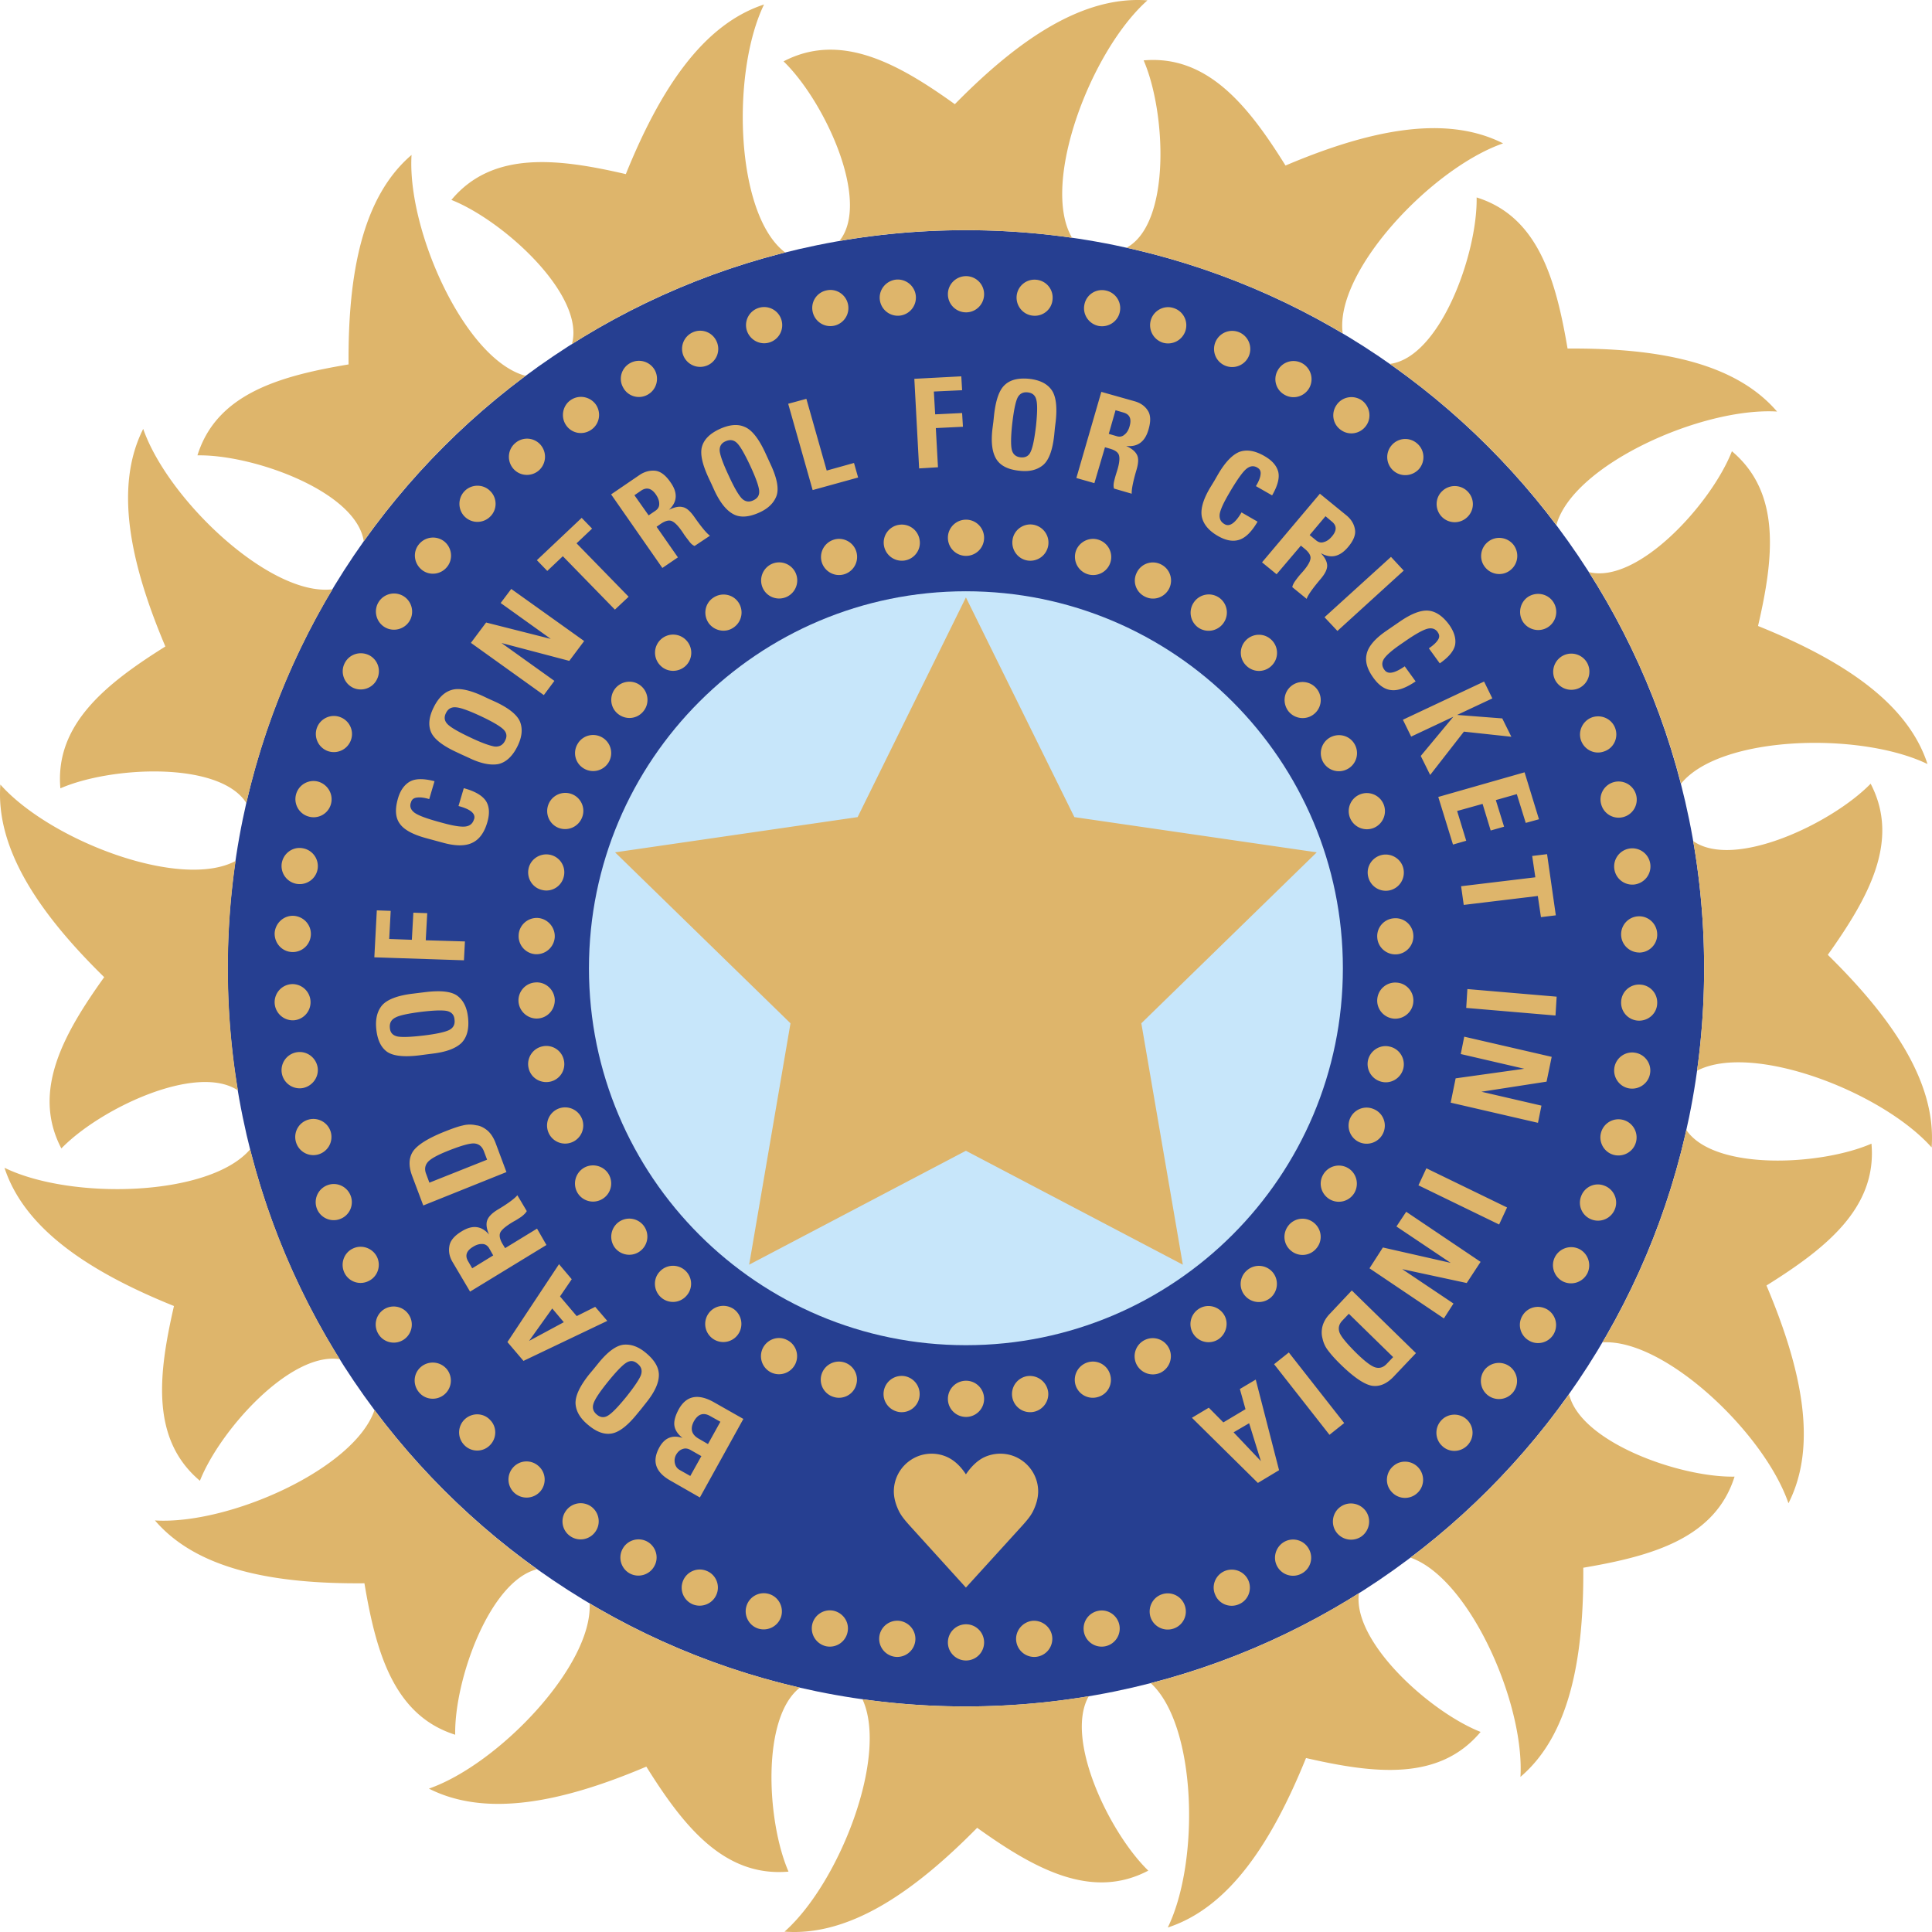 <svg xmlns="http://www.w3.org/2000/svg" width="300" height="300">
  <path fill="#263f91" fill-rule="evenodd" d="M264.618 150.347c0 63.31-51.32 114.63-114.63 114.63-63.285 0-114.631-51.32-114.631-114.63 0-63.285 51.346-114.605 114.63-114.605 63.31 0 114.63 51.32 114.63 114.605"/>
  <path fill="#c7e6fa" fill-rule="evenodd" d="M208.522 150.347c0 32.348-26.212 58.534-58.535 58.534-32.322 0-58.534-26.186-58.534-58.534 0-32.323 26.212-58.535 58.534-58.535 32.348 0 58.535 26.212 58.535 58.535"/>
  <path fill="#deb56b" fill-rule="evenodd" d="M158.562 226.698c-1.72-1.155-3.98-1.283-5.853-.36-1.13.591-2.003 1.541-2.722 2.594-.693-1.053-1.566-2.003-2.721-2.593-1.849-.924-4.108-.796-5.828.36a5.865 5.865 0 0 0-2.644 4.877c0 1.078.334 2.157.821 3.132.411.796 1.002 1.464 1.592 2.131l8.78 9.679 8.806-9.679c.59-.667 1.181-1.335 1.592-2.13.488-.976.821-2.055.821-3.133 0-1.95-1-3.8-2.644-4.878m-8.575-133.936 16.842 34.12 37.637 5.468-27.24 26.546 6.444 37.482-33.683-17.688-33.657 17.688 6.418-37.482-27.24-26.546 37.663-5.469zm43.978 128.237-2.413 1.412 4.236 4.467zm1.027-6.778 3.62 14.069-3.286 1.977-10.244-10.115 2.62-1.566 2.258 2.284 3.44-2.053-.872-3.132zm13.735 6.752-2.285 1.823-8.6-10.962 2.285-1.823zm.72-16.97-1.002 1.053c-.539.564-.668 1.155-.462 1.797.205.642 1.13 1.771 2.773 3.389 1.283 1.232 2.233 1.951 2.875 2.105.616.154 1.18-.026 1.669-.539l1.027-1.078zm.461-3.62 9.961 9.73-3.363 3.543c-1.13 1.233-2.31 1.72-3.517 1.515-1.181-.231-2.773-1.31-4.775-3.26-.847-.822-1.49-1.54-1.951-2.157a4.478 4.478 0 0 1-.899-1.9c-.154-.539-.18-1.155-.026-1.848.18-.72.564-1.412 1.232-2.08zm20-4.441-2.157 3.286-10.012-2.156 7.958 5.34-1.489 2.31-11.553-7.779 2.08-3.235 10.526 2.388-8.421-5.648 1.515-2.285zm4.107-8.447-1.232 2.645-12.528-6.085 1.232-2.644zm6.932-23.388-.796 3.851-10.115 1.566 9.32 2.157-.54 2.67-13.555-3.132.77-3.774 10.655-1.49-9.859-2.284.539-2.696zm.77-9.345-.18 2.927-13.863-1.18.18-2.928zm-1.489-22.13 1.36 9.5-2.31.282-.487-3.286-11.502 1.386-.41-2.901 11.527-1.386-.488-3.312zm-16.893-8.883 13.402-3.825 2.233 7.291-2.054.565-1.386-4.468-3.26.925 1.283 4.133-2.08.59-1.257-4.133-3.954 1.104 1.412 4.621-2.054.59zm2.927-12.734 7.009.54 1.412 2.849-7.368-.796-5.238 6.726-1.463-2.952 5.058-6.084-6.547 3.08-1.284-2.618 12.606-5.93 1.283 2.618zm-8.138-7.548 1.694 2.337c-1.463 1-2.721 1.463-3.723 1.36-1.026-.077-1.976-.718-2.824-1.9-.975-1.334-1.335-2.567-1.052-3.722.257-1.155 1.258-2.336 2.952-3.517l1.156-.796.975-.668c1.772-1.232 3.26-1.822 4.416-1.745 1.18.076 2.31.821 3.337 2.233.745 1.078 1.053 2.08.899 3.055-.18.95-.976 1.926-2.388 2.901l-1.694-2.336c.693-.462 1.155-.899 1.412-1.31.257-.384.257-.77 0-1.129l-.053-.102c-.385-.514-.924-.668-1.617-.488-.719.205-1.926.873-3.569 2.028l-.487.334c-1.387.95-2.26 1.72-2.645 2.285-.36.564-.36 1.104 0 1.643l.077.103c.514.718 1.54.538 3.132-.565m-2.13-16.996 1.978 2.13-10.295 9.371-2.003-2.13zm-12.63-3.389 1 .822c.412.333.797.41 1.233.256.462-.128.847-.41 1.232-.872.77-.899.77-1.67-.026-2.311l-.975-.821zm-7.394 4.236 8.985-10.654 4.185 3.414c.693.59 1.13 1.31 1.258 2.131.154.822-.231 1.746-1.078 2.747-1.284 1.515-2.67 1.823-4.236.924.642.668.975 1.31 1 1.9.027.591-.307 1.284-1 2.105-1.284 1.515-2.003 2.542-2.182 3.107l-2.234-1.823c.053-.308.231-.667.539-1.078.334-.462.616-.796.847-1.053.822-.898 1.31-1.643 1.412-2.156.154-.514-.154-1.079-.873-1.67l-.59-.487-3.774 4.442zm-3.184-7.753 2.49 1.437c-.898 1.54-1.822 2.465-2.798 2.799-.975.334-2.08.154-3.337-.565-1.438-.821-2.26-1.823-2.516-2.978-.232-1.155.18-2.644 1.232-4.441l.719-1.181.59-1.027c1.104-1.874 2.208-3.004 3.286-3.44 1.13-.411 2.44-.205 3.928.667 1.156.668 1.849 1.464 2.105 2.413.232.95-.076 2.157-.95 3.672l-2.515-1.438c.436-.719.667-1.31.718-1.771.077-.514-.076-.848-.462-1.079l-.077-.052c-.564-.309-1.103-.231-1.668.231s-1.361 1.592-2.414 3.338l-.282.487c-.847 1.438-1.335 2.516-1.438 3.184-.077.667.128 1.18.668 1.514l.128.077c.744.411 1.617-.18 2.593-1.848M172.169 67.37l1.232.36c.488.153.899.052 1.232-.257.36-.283.616-.72.77-1.284.334-1.155.027-1.849-.95-2.13l-1.232-.36zm-5.032 6.855 3.877-13.376 5.185 1.463c.899.257 1.592.745 2.029 1.438.462.693.487 1.695.102 2.978-.539 1.874-1.694 2.722-3.466 2.516.847.385 1.412.847 1.669 1.36.283.514.257 1.285-.053 2.337-.564 1.9-.795 3.158-.744 3.723l-2.747-.796c-.103-.283-.103-.693.026-1.207.128-.539.257-.95.36-1.283.385-1.156.513-2.003.41-2.542-.076-.539-.564-.924-1.489-1.181l-.718-.205-1.643 5.571zm-9.961-8.421c-.205 1.9-.232 3.235-.077 3.98.154.718.616 1.155 1.386 1.232.77.076 1.31-.231 1.592-.95.308-.693.564-2.003.796-3.954.205-1.977.231-3.312.052-4.005-.153-.719-.616-1.104-1.36-1.18-.745-.078-1.284.23-1.592.898-.308.693-.565 2.002-.796 3.979m-2.824-1.31c.257-2.336.796-3.927 1.669-4.723.873-.822 2.13-1.104 3.774-.95 1.643.18 2.772.744 3.466 1.694.693.925.924 2.593.667 4.93l-.128 1.026-.103 1.079c-.257 2.387-.847 3.953-1.771 4.698-.924.744-2.13 1.027-3.646.847-1.745-.18-2.926-.77-3.568-1.797-.642-1.027-.847-2.567-.616-4.621l.154-1.207zm-11.631 8.242-.745-13.915 7.291-.385.129 2.156-4.39.205.204 3.543 4.185-.205.128 2.131-4.21.205.334 6.085zm-20.333-10.038 2.824-.77 3.157 11.141 4.237-1.18.641 2.259-7.06 1.95zm-9.217 11.193c.796 1.746 1.463 2.901 1.977 3.466.513.539 1.13.667 1.823.334.718-.334 1-.847.898-1.618-.102-.744-.564-2.002-1.386-3.774-.847-1.797-1.515-2.978-2.028-3.491-.514-.513-1.104-.591-1.797-.283-.668.283-.976.822-.899 1.566.103.745.565 2.003 1.412 3.8zm-3.132.334c-1.001-2.157-1.36-3.774-1.027-4.904.334-1.13 1.258-2.028 2.773-2.721 1.489-.668 2.772-.796 3.85-.308 1.079.436 2.131 1.746 3.133 3.876l.873 1.9c1.027 2.182 1.335 3.851.924 4.955-.41 1.078-1.284 1.951-2.67 2.567-1.592.72-2.953.822-4.005.257-1.078-.564-2.054-1.771-2.927-3.62l-.513-1.13zm-9.32 5.802 1.053-.719c.41-.283.616-.641.59-1.104 0-.462-.18-.924-.513-1.412-.667-.976-1.438-1.18-2.285-.616l-1.052.72zm2.131 8.164-7.958-11.425 4.441-3.029c.77-.513 1.592-.719 2.413-.642.848.102 1.644.719 2.388 1.823 1.13 1.591 1.053 3.03-.257 4.236.873-.411 1.566-.565 2.131-.411.59.102 1.18.642 1.797 1.515 1.13 1.617 1.951 2.593 2.439 2.926l-2.388 1.592c-.282-.102-.59-.36-.898-.796-.334-.436-.616-.796-.796-1.078-.667-1.027-1.232-1.669-1.72-1.925-.462-.283-1.078-.154-1.874.385l-.616.436 3.312 4.75zm-19.485-1.207 6.957-6.572 1.617 1.669-2.413 2.285 8.087 8.292-2.13 2.003-8.088-8.293-2.413 2.285zM73.122 99.822l2.362-3.158 10.038 2.542-7.779-5.571 1.643-2.183 11.322 8.087-2.31 3.081-10.527-2.773 8.216 5.88-1.643 2.208zm-.053 14.71c1.72.822 2.978 1.258 3.723 1.387.745.077 1.31-.23 1.643-.924.36-.694.231-1.284-.334-1.797-.564-.514-1.72-1.181-3.466-2.003-1.822-.847-3.106-1.31-3.8-1.36-.718-.078-1.257.204-1.591.898-.334.667-.231 1.258.308 1.771.54.514 1.72 1.181 3.517 2.029m-2.233 2.233c-2.157-1.001-3.44-2.028-3.902-3.08-.463-1.079-.334-2.363.41-3.852.72-1.463 1.643-2.362 2.773-2.695 1.13-.36 2.773-.027 4.93.975l.923.437.976.436c2.182 1.027 3.466 2.105 3.851 3.21.385 1.103.231 2.31-.436 3.67-.77 1.566-1.772 2.49-2.953 2.773-1.18.23-2.721-.052-4.57-.95l-1.13-.513zm.36 8.395.82-2.773c1.72.463 2.85 1.13 3.415 1.952.565.847.643 1.977.232 3.363-.462 1.592-1.233 2.644-2.31 3.158-1.08.539-2.645.539-4.648-.027l-1.335-.36-1.13-.307c-2.105-.565-3.49-1.31-4.158-2.26-.694-.95-.77-2.259-.283-3.928.36-1.258 1.001-2.13 1.848-2.618.873-.488 2.157-.488 3.826-.053l-.822 2.773c-.77-.23-1.437-.308-1.925-.23-.488.052-.796.307-.899.718l-.052.128c-.18.59.052 1.104.615 1.515.616.436 1.875.898 3.851 1.437l.565.154c1.592.437 2.747.616 3.44.54.693-.078 1.13-.437 1.335-1.053l.053-.129c.231-.821-.565-1.514-2.44-2.002m.849 23.955-13.915-.462.385-7.291 2.156.077-.231 4.364 3.517.128.232-4.21 2.156.077-.231 4.21 6.084.18zm-6.265 11.681c1.926-.23 3.21-.513 3.903-.821.693-.334 1-.873.898-1.643-.052-.77-.487-1.207-1.232-1.36-.745-.129-2.08-.078-4.005.153-1.977.257-3.312.539-3.928.873-.668.334-.95.873-.873 1.617.053.745.462 1.181 1.207 1.335.744.128 2.08.077 4.03-.154m-.693 3.081c-2.336.283-4.005.103-4.955-.539-.95-.667-1.515-1.823-1.694-3.491-.18-1.618.154-2.876.924-3.774.796-.873 2.362-1.49 4.698-1.772l1.027-.128 1.053-.128c2.413-.283 4.056-.077 4.955.641.924.72 1.437 1.849 1.591 3.364.18 1.745-.18 3.03-1.027 3.902-.898.847-2.336 1.386-4.39 1.643l-1.206.154zm10.552 16.2-.514-1.36c-.282-.694-.744-1.079-1.412-1.156-.667-.077-2.053.308-4.184 1.155-1.669.668-2.722 1.258-3.132 1.772-.411.513-.488 1.104-.232 1.771l.514 1.386zM78.64 182l-12.914 5.186-1.72-4.57c-.59-1.565-.54-2.85.154-3.876.718-1.001 2.362-2.028 4.955-3.055 1.103-.437 2.028-.77 2.747-.924a4.405 4.405 0 0 1 2.08-.027c.564.053 1.103.309 1.668.745.539.436 1.001 1.104 1.335 1.977zm-2.054 12.94-.642-1.13c-.257-.41-.616-.642-1.053-.642-.462-.026-.95.128-1.438.436-1.027.616-1.283 1.361-.77 2.234l.642 1.104zm8.266-1.618-11.86 7.24-2.748-4.647c-.462-.796-.615-1.617-.462-2.439.128-.821.77-1.591 1.926-2.285 1.669-1.027 3.08-.847 4.236.514-.385-.873-.488-1.592-.308-2.157.18-.564.693-1.13 1.617-1.694 1.72-1.027 2.721-1.797 3.08-2.26l1.464 2.465c-.154.283-.436.565-.873.899-.436.282-.821.539-1.13.693-1.052.616-1.745 1.155-2.027 1.592-.309.462-.206 1.104.256 1.9l.411.667 4.955-3.03zm2.696 11.99-1.797-2.131-3.594 5.032zm6.752-.205-13.016 6.212-2.49-2.926 8.01-12.092 1.976 2.336-1.822 2.67 2.593 3.055 2.875-1.438zm2.978 11.757c1.207-1.514 1.951-2.618 2.234-3.311.257-.72.102-1.31-.514-1.797-.59-.514-1.18-.54-1.822-.103-.616.41-1.54 1.386-2.773 2.901-1.258 1.566-2.003 2.67-2.234 3.363-.23.693-.076 1.258.514 1.746s1.18.513 1.797.103c.642-.411 1.566-1.387 2.798-2.902m1.669 2.67c-1.49 1.849-2.798 2.85-3.954 3.056-1.155.205-2.362-.231-3.645-1.31-1.258-1.027-1.9-2.13-1.977-3.312-.053-1.206.642-2.695 2.105-4.544l.668-.796.667-.821c1.515-1.9 2.85-2.875 4.03-3.004 1.156-.102 2.311.308 3.467 1.284 1.36 1.13 2.028 2.285 2.002 3.491-.026 1.233-.693 2.645-1.977 4.236l-.77.976zm12.914 1.233-1.567-.873c-1.052-.616-1.9-.334-2.541.796-.616 1.155-.385 2.054.719 2.695l1.463.848zm-2.953 5.34-1.669-.95c-.41-.231-.821-.308-1.232-.154-.41.128-.744.41-1.027.899a1.868 1.868 0 0 0-.18 1.335c.103.462.36.821.797 1.052l1.591.899zm6.521-5.777-6.752 12.195-4.621-2.644c-2.285-1.31-2.85-3.004-1.669-5.135.822-1.489 2.028-1.977 3.594-1.463-.744-.59-1.155-1.233-1.258-1.9-.102-.693.129-1.54.668-2.542 1.18-2.13 3.004-2.49 5.468-1.104zm42.438-174.397a2.782 2.782 0 0 1 3.08-2.49 2.782 2.782 0 0 1 2.49 3.08c-.127 1.54-1.514 2.67-3.08 2.49-1.515-.153-2.644-1.54-2.49-3.08m-21.335 208.26a2.82 2.82 0 0 1 3.081-2.516c1.54.18 2.67 1.54 2.516 3.081a2.82 2.82 0 0 1-3.08 2.516 2.82 2.82 0 0 1-2.517-3.08m31.86-206.926a2.772 2.772 0 0 1 3.312-2.157 2.796 2.796 0 0 1 2.183 3.312c-.308 1.515-1.797 2.49-3.338 2.182-1.515-.333-2.49-1.822-2.156-3.337M126.11 252.294a2.809 2.809 0 0 1 3.312-2.182c1.515.334 2.516 1.797 2.182 3.338a2.809 2.809 0 0 1-3.312 2.182 2.848 2.848 0 0 1-2.182-3.338m52.604-202.637c.462-1.464 2.054-2.311 3.518-1.823a2.8 2.8 0 0 1 1.848 3.517 2.838 2.838 0 0 1-3.543 1.849 2.845 2.845 0 0 1-1.823-3.543m-62.796 199.71a2.81 2.81 0 0 1 3.517-1.848c1.49.462 2.31 2.054 1.849 3.543a2.845 2.845 0 0 1-3.543 1.823c-1.464-.462-2.285-2.054-1.823-3.517M188.752 53.07a2.818 2.818 0 0 1 3.697-1.463 2.818 2.818 0 0 1 1.464 3.697 2.818 2.818 0 0 1-3.697 1.463 2.797 2.797 0 0 1-1.464-3.697m-82.667 192.343a2.797 2.797 0 0 1 3.697-1.463c1.412.59 2.08 2.259 1.463 3.67-.615 1.439-2.285 2.08-3.697 1.49a2.805 2.805 0 0 1-1.463-3.697m92.32-187.901a2.79 2.79 0 0 1 3.8-1.104 2.827 2.827 0 0 1 1.104 3.825c-.77 1.36-2.464 1.848-3.825 1.078a2.76 2.76 0 0 1-1.078-3.8M96.689 240.486c.744-1.36 2.464-1.849 3.825-1.104 1.36.77 1.848 2.49 1.078 3.825-.744 1.36-2.464 1.849-3.825 1.104a2.818 2.818 0 0 1-1.078-3.825M207.545 62.878c.873-1.283 2.619-1.592 3.902-.719 1.258.899 1.592 2.67.694 3.928-.899 1.284-2.645 1.592-3.903.694-1.283-.873-1.591-2.62-.693-3.903M87.857 234.631a2.807 2.807 0 0 1 3.902-.719c1.284.899 1.592 2.67.694 3.928a2.805 2.805 0 0 1-3.903.694 2.778 2.778 0 0 1-.693-3.903M216.094 69.142a2.78 2.78 0 0 1 3.954-.282c1.18 1.001 1.31 2.773.308 3.954-1.027 1.155-2.798 1.309-3.98.282a2.803 2.803 0 0 1-.282-3.954M79.642 227.905a2.781 2.781 0 0 1 3.953-.283c1.181 1.002 1.31 2.773.309 3.954a2.832 2.832 0 0 1-3.98.283 2.803 2.803 0 0 1-.282-3.954M223.95 76.254a2.806 2.806 0 0 1 3.98.102 2.775 2.775 0 0 1-.103 3.954 2.806 2.806 0 0 1-3.98-.102c-1.052-1.13-1.026-2.901.103-3.954M72.17 220.383c1.13-1.053 2.902-1.027 3.955.128 1.078 1.104 1.027 2.875-.103 3.954-1.104 1.078-2.901 1.026-3.954-.103a2.806 2.806 0 0 1 .103-3.98M231.089 84.11c1.206-.95 2.978-.719 3.928.488.95 1.258.718 3.003-.514 3.953-1.206.95-2.978.72-3.928-.513-.95-1.207-.719-2.978.514-3.928M65.47 212.167a2.84 2.84 0 0 1 3.954.488 2.82 2.82 0 0 1-.513 3.954c-1.233.95-3.004.719-3.928-.514-.95-1.232-.745-2.978.487-3.927M237.353 92.632c1.335-.796 3.055-.41 3.876.899a2.82 2.82 0 0 1-.898 3.877c-1.31.821-3.055.41-3.877-.899-.796-1.31-.41-3.055.899-3.877M59.669 203.284a2.802 2.802 0 0 1 3.851.925c.822 1.309.411 3.03-.898 3.85-1.31.822-3.055.411-3.851-.898a2.802 2.802 0 0 1 .898-3.877m183.1-101.511a2.82 2.82 0 0 1 3.75 1.284 2.842 2.842 0 0 1-1.285 3.774 2.842 2.842 0 0 1-3.773-1.284 2.83 2.83 0 0 1 1.309-3.774M54.766 193.888c1.386-.693 3.08-.102 3.774 1.284.667 1.386.102 3.08-1.31 3.748a2.777 2.777 0 0 1-3.748-1.284c-.667-1.386-.102-3.08 1.284-3.748m192.42-82.488c1.463-.513 3.08.205 3.62 1.67.538 1.463-.206 3.08-1.67 3.593-1.463.565-3.054-.18-3.62-1.643-.538-1.463.232-3.08 1.67-3.62M50.863 184.03c1.438-.54 3.055.205 3.595 1.668a2.787 2.787 0 0 1-1.67 3.595c-1.437.539-3.054-.205-3.593-1.643a2.815 2.815 0 0 1 1.668-3.62m199.763-62.591a2.82 2.82 0 0 1 3.44 2.028 2.805 2.805 0 0 1-2.028 3.414 2.805 2.805 0 0 1-3.415-2.028c-.41-1.489.514-3.03 2.003-3.414M47.962 173.837c1.49-.385 3.03.514 3.415 2.003a2.82 2.82 0 0 1-2.028 3.44 2.805 2.805 0 0 1-3.415-2.028 2.793 2.793 0 0 1 2.028-3.415M253.04 131.76a2.815 2.815 0 0 1 3.21 2.362c.23 1.54-.822 2.952-2.363 3.21a2.816 2.816 0 0 1-3.209-2.363 2.815 2.815 0 0 1 2.362-3.209M46.114 163.39c1.54-.232 2.952.821 3.209 2.361.231 1.515-.847 2.953-2.362 3.21a2.816 2.816 0 0 1-3.21-2.362 2.815 2.815 0 0 1 2.363-3.21M254.4 142.285c1.54-.077 2.85 1.13 2.927 2.67.102 1.54-1.104 2.876-2.645 2.953-1.566.052-2.875-1.13-2.952-2.67a2.798 2.798 0 0 1 2.67-2.953M45.318 152.811a2.815 2.815 0 0 1 .282 5.622 2.83 2.83 0 0 1-2.952-2.67 2.815 2.815 0 0 1 2.67-2.952m209.364.077a2.777 2.777 0 0 1 2.645 2.952c-.053 1.54-1.387 2.722-2.953 2.645a2.794 2.794 0 0 1-2.644-2.953 2.777 2.777 0 0 1 2.952-2.644M45.6 142.208c1.567.103 2.747 1.412 2.67 2.952a2.813 2.813 0 0 1-2.952 2.67c-1.566-.076-2.721-1.412-2.67-2.952.103-1.54 1.412-2.747 2.952-2.67m208.286 21.257c1.515.232 2.593 1.67 2.337 3.21-.232 1.514-1.67 2.567-3.21 2.336-1.514-.232-2.567-1.669-2.336-3.21.232-1.514 1.669-2.592 3.21-2.336M46.96 131.708a2.815 2.815 0 0 1 2.362 3.209c-.231 1.515-1.669 2.567-3.21 2.336a2.816 2.816 0 0 1-2.361-3.209c.257-1.54 1.694-2.593 3.21-2.336m205.05 42.18a2.82 2.82 0 0 1 2.028 3.44c-.385 1.49-1.925 2.389-3.44 2.003-1.489-.385-2.387-1.925-2.002-3.414a2.805 2.805 0 0 1 3.414-2.028M49.374 121.362c1.49.41 2.414 1.925 2.029 3.44a2.785 2.785 0 0 1-3.44 2.002c-1.49-.385-2.388-1.925-2.003-3.414a2.805 2.805 0 0 1 3.414-2.028m199.737 62.745c1.463.538 2.208 2.156 1.669 3.594a2.815 2.815 0 0 1-3.62 1.669 2.781 2.781 0 0 1-1.643-3.62c.539-1.464 2.156-2.208 3.594-1.643M52.815 111.349c1.463.539 2.207 2.157 1.668 3.594a2.815 2.815 0 0 1-3.62 1.669 2.823 2.823 0 0 1-1.643-3.62c.54-1.438 2.157-2.182 3.595-1.643m192.394 82.59a2.85 2.85 0 0 1 1.283 3.774 2.85 2.85 0 0 1-3.773 1.284c-1.387-.693-1.977-2.388-1.284-3.774a2.842 2.842 0 0 1 3.774-1.284M57.282 101.722a2.788 2.788 0 0 1 1.258 3.748c-.668 1.412-2.362 1.977-3.749 1.31-1.386-.694-1.976-2.388-1.283-3.775.693-1.412 2.362-1.95 3.774-1.283m183.023 101.64a2.82 2.82 0 0 1 .899 3.876c-.822 1.31-2.568 1.72-3.877.873-1.31-.822-1.72-2.542-.898-3.851.821-1.335 2.541-1.72 3.876-.899M62.673 92.582c1.31.822 1.72 2.567.899 3.877-.822 1.309-2.568 1.72-3.877.898-1.31-.821-1.72-2.567-.899-3.876a2.82 2.82 0 0 1 3.877-.899m171.804 119.637a2.816 2.816 0 0 1 .514 3.928 2.82 2.82 0 0 1-3.954.513c-1.232-.95-1.438-2.721-.513-3.954a2.84 2.84 0 0 1 3.954-.487M68.963 84.059c1.207.95 1.438 2.72.488 3.928-.95 1.232-2.722 1.463-3.928.513-1.233-.976-1.464-2.722-.514-3.928a2.82 2.82 0 0 1 3.954-.514m158.814 136.376a2.806 2.806 0 0 1 .102 3.98c-1.078 1.129-2.85 1.18-3.953.102-1.13-1.053-1.181-2.85-.103-3.98 1.053-1.129 2.85-1.155 3.954-.102M76.074 76.203c1.13 1.052 1.181 2.85.103 3.953a2.806 2.806 0 0 1-3.98.103c-1.103-1.053-1.155-2.85-.076-3.98 1.052-1.103 2.85-1.155 3.953-.076m144.232 151.753c1.001 1.181.873 2.953-.308 3.954a2.782 2.782 0 0 1-3.954-.308c-1.027-1.156-.873-2.953.308-3.954 1.156-1.027 2.953-.873 3.954.308M83.956 69.091a2.837 2.837 0 0 1-.308 3.98c-1.181 1-2.953.872-3.954-.309-1.001-1.18-.873-2.952.308-3.953a2.78 2.78 0 0 1 3.954.282m128.135 165.566c.898 1.284.564 3.03-.694 3.928a2.837 2.837 0 0 1-3.928-.719c-.873-1.258-.564-3.03.694-3.902 1.283-.899 3.029-.565 3.928.693M92.53 62.827c.873 1.284.564 3.03-.719 3.902-1.284.899-3.03.59-3.902-.693-.873-1.258-.565-3.03.693-3.902 1.284-.899 3.03-.565 3.928.693M203.233 240.51c.77 1.361.283 3.081-1.104 3.826a2.797 2.797 0 0 1-3.8-1.104c-.744-1.335-.256-3.055 1.105-3.825a2.79 2.79 0 0 1 3.8 1.103M101.67 57.461c.745 1.36.257 3.081-1.103 3.825-1.361.77-3.081.257-3.8-1.103-.77-1.335-.283-3.056 1.078-3.8a2.818 2.818 0 0 1 3.825 1.078m92.193 187.979c.59 1.412-.053 3.08-1.49 3.67-1.411.617-3.08-.025-3.67-1.462-.643-1.412.026-3.081 1.463-3.697 1.437-.59 3.08.052 3.697 1.489M111.298 53.07a2.778 2.778 0 0 1-1.463 3.671 2.82 2.82 0 0 1-3.697-1.463 2.81 2.81 0 0 1 1.489-3.697 2.781 2.781 0 0 1 3.67 1.49m72.707 196.321a2.79 2.79 0 0 1-1.848 3.518 2.811 2.811 0 0 1-3.518-1.849c-.436-1.489.36-3.055 1.849-3.517a2.8 2.8 0 0 1 3.517 1.848M121.336 49.657a2.811 2.811 0 0 1-1.848 3.517c-1.464.462-3.03-.36-3.518-1.849a2.8 2.8 0 0 1 1.849-3.517 2.8 2.8 0 0 1 3.517 1.849m52.476 202.663a2.808 2.808 0 0 1-2.182 3.312 2.808 2.808 0 0 1-3.312-2.182 2.808 2.808 0 0 1 2.182-3.312c1.515-.334 3.004.667 3.312 2.182M131.682 47.27a2.808 2.808 0 0 1-2.182 3.312 2.808 2.808 0 0 1-3.312-2.182 2.77 2.77 0 0 1 2.182-3.312c1.515-.334 3.004.667 3.312 2.182m31.707 206.925a2.82 2.82 0 0 1-2.516 3.081 2.82 2.82 0 0 1-3.081-2.516c-.154-1.515.975-2.901 2.516-3.08 1.54-.129 2.927 1 3.08 2.515m-21.18-208.26a2.82 2.82 0 0 1-2.516 3.08 2.82 2.82 0 0 1-3.08-2.515c-.154-1.54.975-2.901 2.516-3.081a2.82 2.82 0 0 1 3.08 2.516m10.603 209.107a2.805 2.805 0 0 1-2.798 2.799c-1.566 0-2.824-1.258-2.824-2.799a2.816 2.816 0 0 1 2.824-2.824c1.54 0 2.798 1.258 2.798 2.824m0-209.364c0 1.566-1.258 2.824-2.798 2.824a2.816 2.816 0 0 1-2.824-2.824c0-1.54 1.258-2.798 2.824-2.798a2.805 2.805 0 0 1 2.798 2.798m6.752 41.36c-1.514-.231-2.567-1.67-2.336-3.21.205-1.514 1.643-2.592 3.184-2.361 1.54.257 2.593 1.668 2.361 3.209a2.816 2.816 0 0 1-3.209 2.362M139.59 219.253c-1.54-.257-2.593-1.669-2.362-3.209a2.816 2.816 0 0 1 3.209-2.362 2.83 2.83 0 0 1 2.336 3.21 2.79 2.79 0 0 1-3.183 2.361m29.318-130.086a2.835 2.835 0 0 1-1.874-3.517c.462-1.463 2.054-2.31 3.517-1.848 1.49.462 2.337 2.028 1.875 3.517a2.81 2.81 0 0 1-3.518 1.848m-39.46 127.75a2.794 2.794 0 0 1-1.873-3.517 2.82 2.82 0 0 1 3.517-1.849 2.8 2.8 0 0 1 1.848 3.517c-.436 1.49-2.028 2.311-3.491 1.849m48.368-124.258c-1.412-.667-2.003-2.336-1.31-3.723a2.772 2.772 0 0 1 3.749-1.309 2.793 2.793 0 0 1 1.31 3.723c-.694 1.412-2.363 2.002-3.75 1.309m-58.072 120.458a2.823 2.823 0 0 1-1.309-3.748c.693-1.412 2.362-2.003 3.748-1.31 1.412.668 1.977 2.363 1.31 3.749a2.823 2.823 0 0 1-3.749 1.31m66.34-115.658a2.825 2.825 0 0 1-.72-3.902 2.806 2.806 0 1 1 4.621 3.183 2.825 2.825 0 0 1-3.901.719m-75.35 110.446a2.808 2.808 0 0 1-.745-3.903c.872-1.283 2.618-1.617 3.928-.744a2.825 2.825 0 0 1 .718 3.902 2.808 2.808 0 0 1-3.902.745m82.847-104.49a2.776 2.776 0 0 1-.154-3.954c1.053-1.13 2.824-1.206 3.954-.153 1.155 1.052 1.232 2.85.154 3.979a2.775 2.775 0 0 1-3.954.128m-90.985 97.994c-1.13-1.052-1.207-2.85-.154-3.953 1.053-1.156 2.85-1.207 3.98-.154a2.775 2.775 0 0 1 .127 3.953 2.776 2.776 0 0 1-3.953.154m97.48-90.96c-.95-1.232-.77-2.978.463-3.953a2.808 2.808 0 0 1 3.928.462 2.782 2.782 0 0 1-.437 3.928c-1.207.975-2.978.77-3.954-.437M95.51 193.785a2.84 2.84 0 0 1 .462-3.953 2.819 2.819 0 0 1 3.954.462 2.808 2.808 0 0 1-.462 3.928c-1.207.975-2.979.77-3.954-.437m109.958-75.427a2.808 2.808 0 0 1 1.027-3.825c1.36-.77 3.08-.334 3.85 1.026a2.793 2.793 0 0 1-1.052 3.826 2.808 2.808 0 0 1-3.825-1.027M89.655 185.185a2.838 2.838 0 0 1 1.027-3.851c1.335-.77 3.081-.308 3.851 1.027.77 1.36.309 3.08-1.052 3.85a2.808 2.808 0 0 1-3.826-1.026m119.97-58.201a2.803 2.803 0 0 1 1.593-3.646 2.824 2.824 0 0 1 3.645 1.592 2.824 2.824 0 0 1-1.592 3.646 2.824 2.824 0 0 1-3.645-1.592M85.137 175.789a2.824 2.824 0 0 1 1.592-3.646 2.824 2.824 0 0 1 3.645 1.592 2.815 2.815 0 0 1-1.591 3.645 2.803 2.803 0 0 1-3.646-1.591m127.313-39.665c-.36-1.515.59-3.004 2.105-3.364 1.515-.333 3.03.616 3.363 2.106.334 1.54-.59 3.029-2.13 3.388a2.806 2.806 0 0 1-3.338-2.13m-130.368 29.73c-.36-1.516.616-3.03 2.105-3.364 1.515-.36 3.03.59 3.363 2.105a2.784 2.784 0 0 1-2.105 3.363c-1.515.334-3.03-.59-3.363-2.105m131.78-20.256a2.781 2.781 0 0 1 2.593-3.004 2.761 2.761 0 0 1 3.004 2.568c.128 1.566-1.053 2.926-2.593 3.029-1.54.102-2.901-1.053-3.004-2.593m-133.346 9.961a2.801 2.801 0 0 1 2.618-3.004c1.54-.128 2.876 1.053 3.004 2.568.103 1.566-1.052 2.926-2.618 3.03-1.515.102-2.876-1.053-3.004-2.594m133.346-.41a2.8 2.8 0 0 1 3.03-2.568c1.54.103 2.695 1.463 2.567 3.004-.103 1.54-1.464 2.696-3.004 2.593-1.54-.128-2.721-1.464-2.593-3.03m-133.32-10.012c.102-1.54 1.463-2.696 3.003-2.593 1.54.128 2.696 1.489 2.593 3.03a2.837 2.837 0 0 1-3.03 2.592 2.8 2.8 0 0 1-2.566-3.03m131.882 19.487c.36-1.515 1.874-2.465 3.363-2.105 1.515.333 2.465 1.848 2.131 3.363-.36 1.514-1.874 2.464-3.363 2.105a2.833 2.833 0 0 1-2.13-3.363M82.081 134.84c.334-1.49 1.848-2.439 3.363-2.105a2.784 2.784 0 0 1 2.105 3.363c-.334 1.515-1.848 2.465-3.337 2.105-1.54-.334-2.465-1.848-2.131-3.363M209.6 173.76c.565-1.437 2.208-2.156 3.646-1.566a2.775 2.775 0 0 1 1.591 3.62 2.824 2.824 0 0 1-3.645 1.592 2.815 2.815 0 0 1-1.592-3.646M85.163 124.904a2.815 2.815 0 0 1 3.645-1.591c1.438.564 2.157 2.208 1.566 3.645a2.824 2.824 0 0 1-3.645 1.592c-1.438-.565-2.131-2.208-1.566-3.646m120.304 57.483a2.808 2.808 0 0 1 3.825-1.027c1.335.77 1.797 2.49 1.027 3.85a2.808 2.808 0 0 1-3.825 1.027c-1.36-.795-1.823-2.515-1.027-3.85M89.68 115.534c.77-1.36 2.49-1.797 3.825-1.027a2.802 2.802 0 0 1 1.027 3.825 2.808 2.808 0 0 1-3.825 1.027 2.764 2.764 0 0 1-1.027-3.825m110.394 74.76a2.782 2.782 0 0 1 3.928-.437c1.233.976 1.438 2.747.437 3.954a2.782 2.782 0 0 1-3.928.437c-1.232-.976-1.412-2.722-.437-3.954m-104.54-83.386c.975-1.207 2.747-1.412 3.953-.437 1.207.976 1.412 2.747.437 3.954-.976 1.232-2.722 1.412-3.954.436-1.207-.95-1.412-2.721-.436-3.953m98.02 90.42a2.805 2.805 0 0 1 3.979.128c1.052 1.13.975 2.927-.154 3.98a2.83 2.83 0 0 1-3.98-.154 2.777 2.777 0 0 1 .154-3.954M102.62 99.283a2.799 2.799 0 0 1 3.954.153 2.805 2.805 0 0 1-.128 3.98c-1.155 1.052-2.927 1.001-3.98-.154a2.808 2.808 0 0 1 .154-3.98m83.464 104.002c1.258-.872 3.003-.539 3.902.745.873 1.258.513 3.004-.745 3.902a2.808 2.808 0 1 1-3.157-4.647m-75.325-110.47c1.283-.874 3.03-.565 3.902.718a2.808 2.808 0 0 1-.744 3.902c-1.258.899-3.03.54-3.903-.719-.873-1.309-.539-3.055.745-3.902M177.79 208.06a2.811 2.811 0 0 1 3.749 1.335c.667 1.386.076 3.055-1.31 3.748a2.84 2.84 0 0 1-3.774-1.335 2.811 2.811 0 0 1 1.335-3.748M119.77 87.6a2.815 2.815 0 0 1 3.748 1.31 2.815 2.815 0 0 1-1.31 3.748c-1.385.668-3.08.103-3.747-1.31a2.823 2.823 0 0 1 1.309-3.748m49.113 123.95a2.777 2.777 0 0 1 3.491 1.874c.462 1.49-.36 3.055-1.848 3.492a2.8 2.8 0 0 1-3.517-1.849 2.835 2.835 0 0 1 1.874-3.517m-39.409-127.75c1.464-.461 3.056.386 3.492 1.85a2.82 2.82 0 0 1-1.849 3.516c-1.489.463-3.055-.385-3.517-1.874a2.819 2.819 0 0 1 1.874-3.491m30.064 129.88a2.868 2.868 0 0 1 3.209 2.388c.231 1.514-.847 2.952-2.362 3.183a2.815 2.815 0 0 1-3.21-2.362 2.815 2.815 0 0 1 2.363-3.209m-19.923-132.19a2.791 2.791 0 0 1 3.184 2.361c.257 1.515-.822 2.953-2.336 3.184a2.815 2.815 0 0 1-3.21-2.362 2.79 2.79 0 0 1 2.362-3.184m10.398 132.91c1.54 0 2.798 1.258 2.798 2.824a2.805 2.805 0 0 1-2.798 2.798c-1.566 0-2.824-1.258-2.824-2.798a2.816 2.816 0 0 1 2.824-2.824m0-133.706c1.54 0 2.798 1.258 2.798 2.824a2.805 2.805 0 0 1-2.798 2.799 2.816 2.816 0 0 1-2.824-2.824c0-1.54 1.258-2.799 2.824-2.799m133.808 67.572c6.316-8.883 11.27-17.714 6.65-26.572-6.008 6.162-21.18 13.376-27.548 8.909a116.413 116.413 0 0 1 1.695 19.743c0 5.417-.385 10.73-1.104 15.917 8.6-4.467 28.728 3.26 36.43 11.912.744-9.987-5.982-19.948-16.123-29.909M58.155 218.945c-3.133 9.165-22.618 17.843-34.094 17.15 6.495 7.573 18.279 9.884 32.528 9.755 1.797 10.732 4.57 20.513 14.094 23.517-.154-8.446 5.314-23.825 12.708-25.699a115.844 115.844 0 0 1-25.236-24.723m75.76 44.902c4.083 8.78-3.542 28.497-12.091 36.097 9.961.744 19.896-5.957 29.909-16.123 8.857 6.341 17.74 11.296 26.572 6.65-6.034-5.854-13.042-20.437-9.243-27.086a116.855 116.855 0 0 1-19.075 1.592 114.43 114.43 0 0 1-16.071-1.13M36.589 133.685c-8.549 4.57-28.805-3.158-36.533-11.861-.744 9.96 5.957 19.948 16.123 29.909-6.341 8.857-11.296 17.74-6.65 26.597 5.957-6.161 20.95-13.298 27.42-9.011a115.37 115.37 0 0 1-1.566-18.972c0-5.649.41-11.22 1.206-16.662M219.022 241.87c9.166 3.21 17.74 22.618 17.073 34.043 7.6-6.47 9.858-18.305 9.756-32.477 10.757-1.823 20.487-4.595 23.49-14.146-8.472.154-23.953-5.34-25.698-12.81-6.855 9.653-15.173 18.253-24.62 25.39M166.468 36.923c-4.929-8.344 2.876-29.01 11.707-36.867-9.986-.744-19.948 5.982-29.909 16.123-8.831-6.341-17.74-11.27-26.597-6.65 6.315 6.085 13.632 21.72 8.677 27.882a115.286 115.286 0 0 1 19.666-1.67c5.571 0 11.09.412 16.456 1.182m75.197 44.62c2.567-9.371 22.592-18.331 34.274-17.638-6.521-7.6-18.331-9.884-32.528-9.781-1.823-10.706-4.57-20.487-14.12-23.465.153 8.728-5.674 24.902-13.505 25.852v-.026c9.885 6.957 18.64 15.404 25.879 25.057M81.62 58.36c-9.397-2.49-18.433-22.567-17.715-34.3-7.599 6.496-9.884 18.331-9.781 32.528-10.731 1.797-20.487 4.57-23.465 14.12 8.651-.153 24.671 5.597 25.827 13.35A114.77 114.77 0 0 1 81.62 58.36m9.935 190.623c.488 9.653-14.146 24.98-24.954 28.753 8.909 4.519 20.693 2.131 33.76-3.414 5.777 9.242 12.066 17.175 22.079 16.302-3.363-7.727-4.262-23.876 1.771-28.574a114.05 114.05 0 0 1-32.656-13.067m87.135 12.374c7.137 6.547 7.65 27.65 2.644 37.945 9.525-3.107 16.123-13.145 21.463-26.315 10.628 2.439 20.692 3.62 27.11-4.056-7.83-3.081-19.922-13.967-18.895-21.54-9.858 6.213-20.718 10.988-32.322 13.966m70.139-52.912c9.653-.616 25.134 14.069 28.882 24.98 4.544-8.935 2.13-20.693-3.415-33.812 9.243-5.776 17.201-12.066 16.303-22.027-7.83 3.414-24.415 4.261-28.754-2.131a113.2 113.2 0 0 1-13.016 32.99m-15.43-186.182c-8.934-4.518-20.718-2.105-33.786 3.44-5.75-9.242-12.092-17.2-22.027-16.327 3.491 8.06 4.262 25.313-2.645 29.087a114.461 114.461 0 0 1 33.555 13.299c-1.31-9.602 13.812-25.648 24.903-29.499m65.903 96.377c-3.08-9.499-13.145-16.123-26.315-21.437 2.465-10.628 3.594-20.692-4.056-27.136-3.158 8.087-14.583 20.667-22.207 18.767a114.351 114.351 0 0 1 14.3 32.861c6.084-7.522 27.803-8.112 38.278-3.055M121.927 39.208c-7.754-5.854-8.421-27.933-3.287-38.51-9.499 3.106-16.122 13.145-21.462 26.34-10.603-2.464-20.718-3.645-27.085 4.006 8.112 3.209 20.82 14.813 18.715 22.387a113.294 113.294 0 0 1 33.119-14.223M.698 181.334c3.107 9.499 13.145 16.148 26.315 21.463-2.439 10.628-3.62 20.692 4.03 27.136 3.133-7.907 14.121-20.102 21.72-18.87-6.213-9.96-10.962-20.923-13.915-32.604-6.29 7.368-27.752 7.933-38.15 2.875m50.936-89.83C42.006 92.684 26.089 77.64 22.238 66.6c-4.493 8.908-2.105 20.692 3.44 33.786-9.217 5.776-17.175 12.092-16.302 22.027 7.881-3.44 24.723-4.262 28.882 2.285a114.468 114.468 0 0 1 13.376-33.195"/>
</svg>
